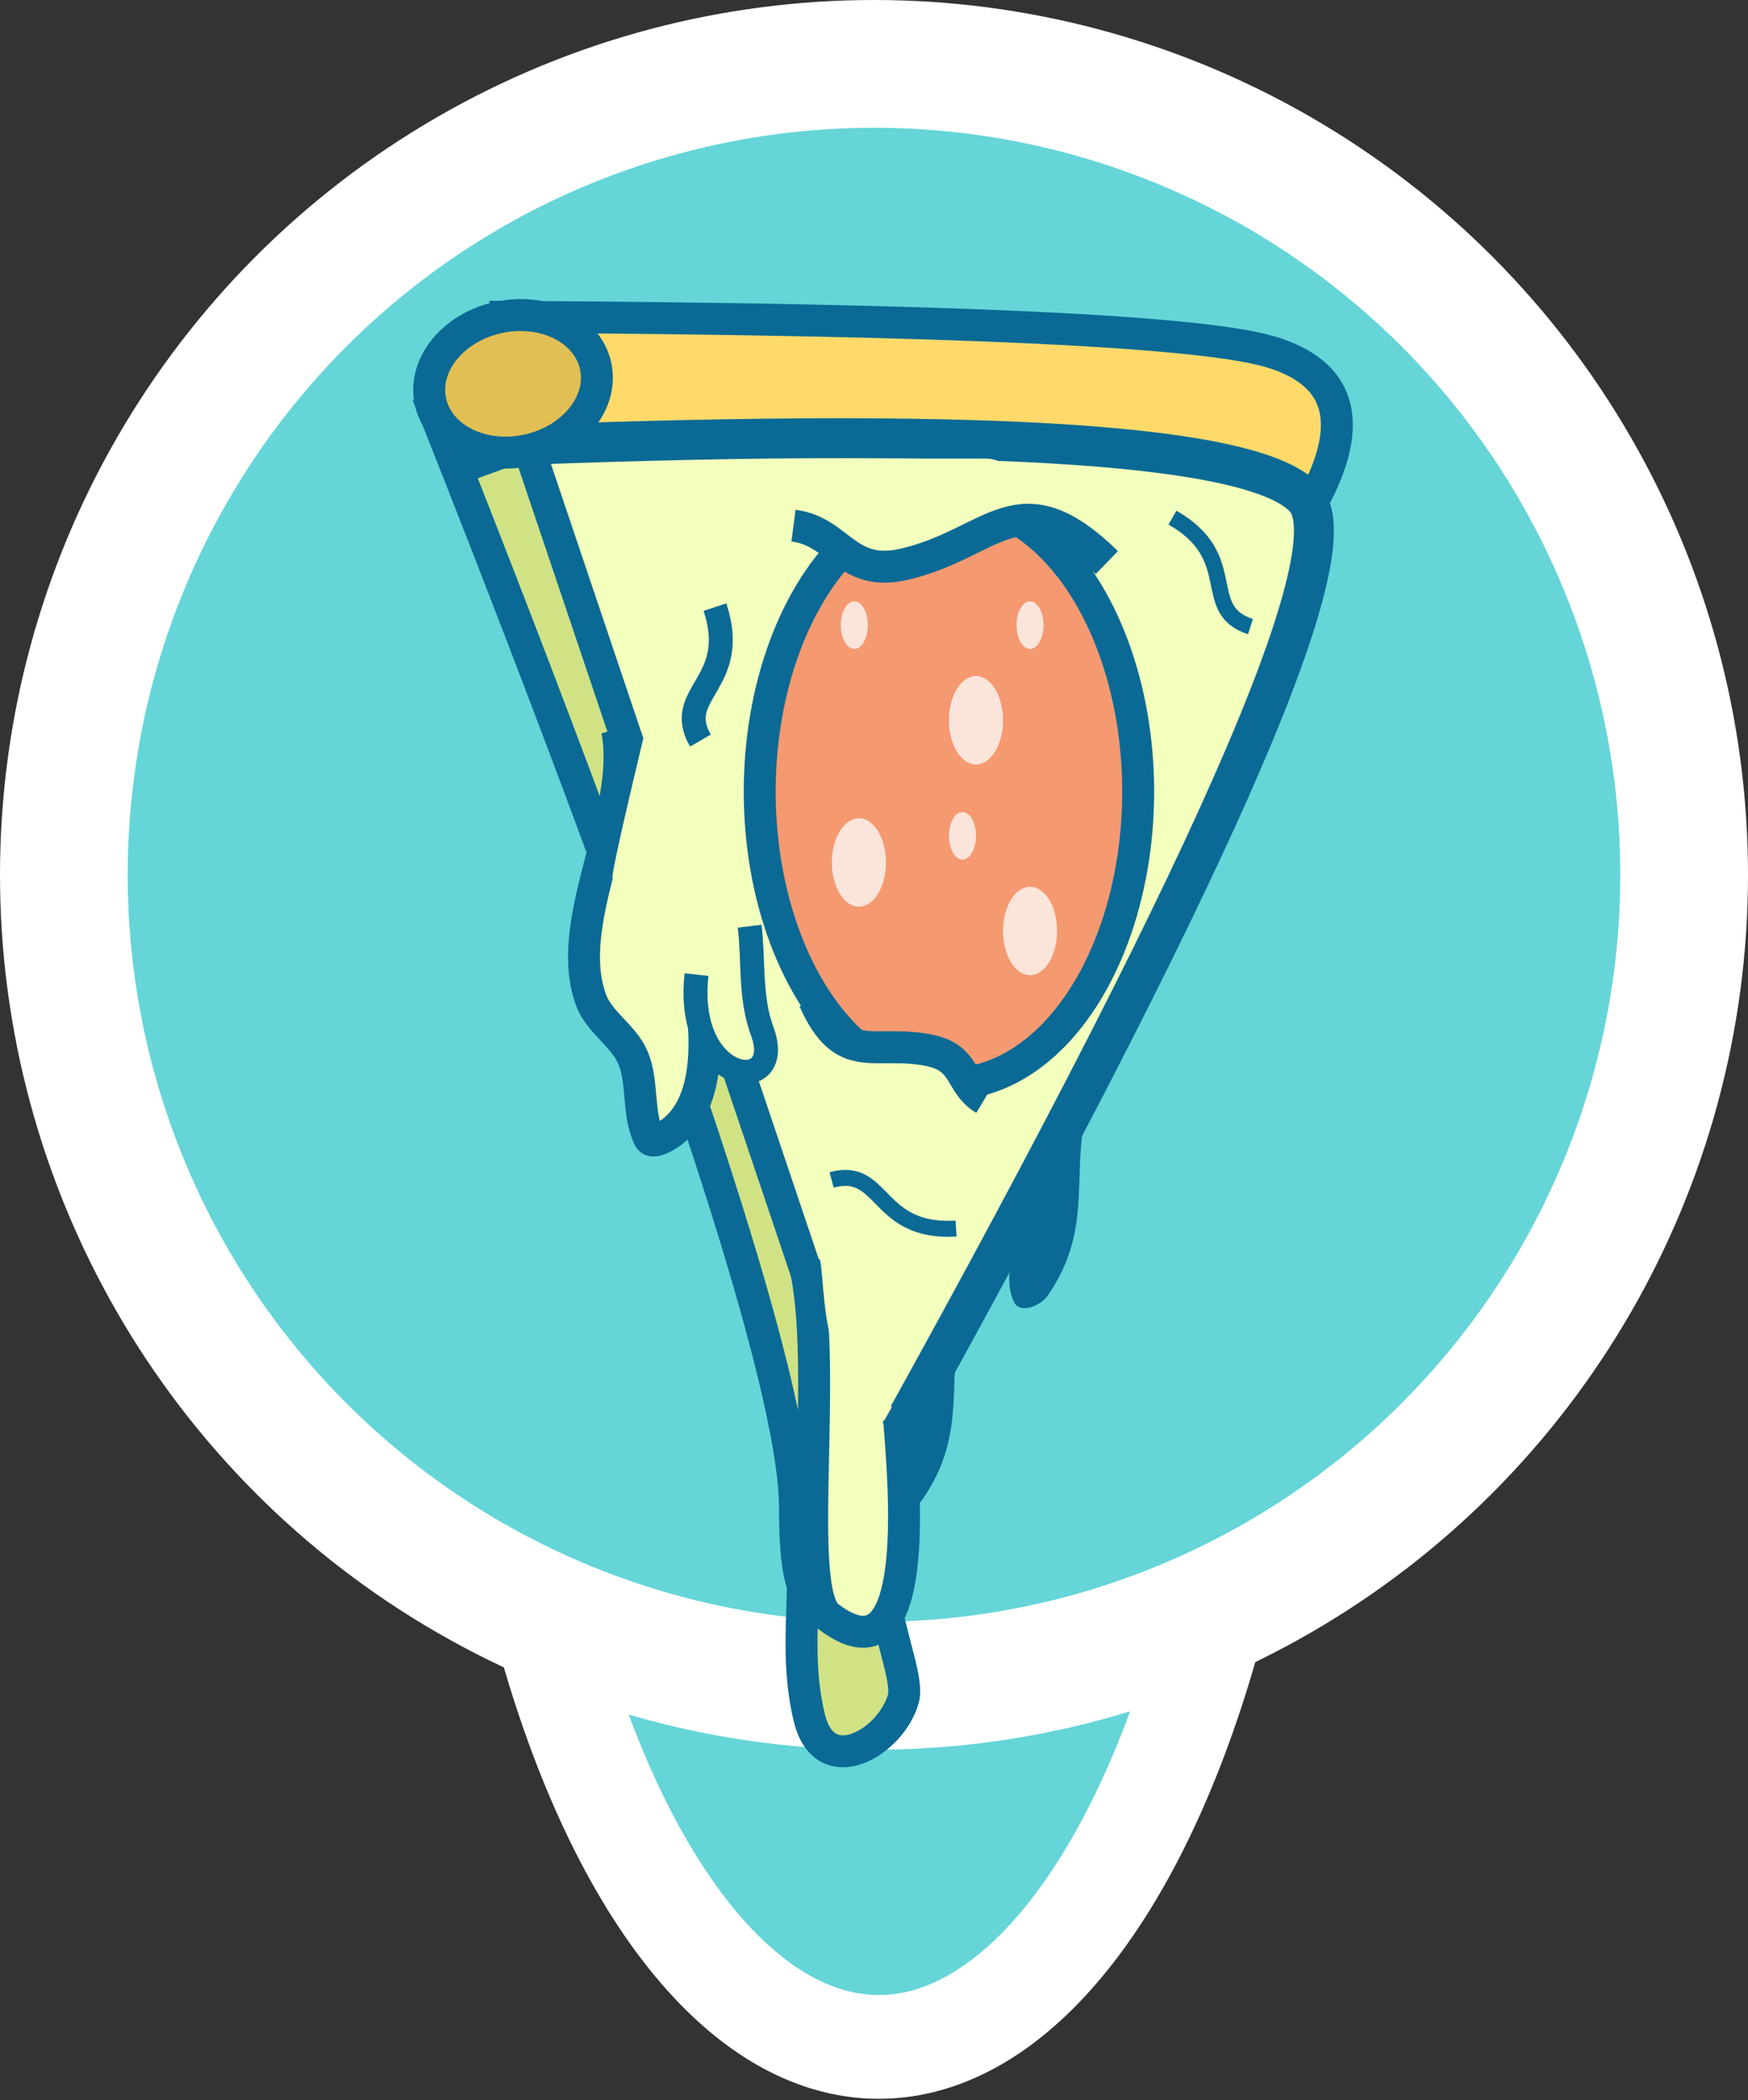 <?xml version="1.0" encoding="UTF-8"?>
<svg width="219px" height="263px" viewBox="0 0 219 263" version="1.1" xmlns="http://www.w3.org/2000/svg" xmlns:xlink="http://www.w3.org/1999/xlink">
    <rect x="0" y="0" width="219" height="263" fill="#333333" stroke="none"/>
    <!-- Generator: Sketch 55.2 (78181) - https://sketchapp.com -->
    <title>Pizza Stop</title>
    <desc>Created with Sketch.</desc>
    <g id="Page-1" stroke="none" stroke-width="1" fill="none" fill-rule="evenodd">
        <g id="Landing-page-Header" transform="translate(-444, -462)">
            <g id="Pizza-Stop" transform="translate(452, 470)">
                <g id="Map-pin" fill="#65D5D8" stroke="#FFFFFF">
                    <ellipse id="Oval" stroke-width="13" cx="102.102" cy="138.275" rx="48.839" ry="110.053"></ellipse>
                    <ellipse id="Oval" stroke-width="16" cx="101.5" cy="101.555" rx="101.5" ry="101.555"></ellipse>
                </g>
                <g id="Slice" transform="translate(44, 29)">
                    <g id="Base" stroke="#0A6A95">
                        <path d="M12.277,2.686 C66.909,2.974 98.579,4.443 107.286,7.092 C115.994,9.741 117.77,15.888 112.613,25.535 L19.671,20.428 L12.277,2.686 Z" id="Path-21" stroke-width="4" fill="#FFDA6A"></path>
                        <path d="M13.547,18.719 C73.021,16.466 105.686,18.721 111.543,25.483 C117.4,32.246 99.214,73.402 56.983,148.953 L13.547,18.719 Z" id="Path-18" stroke-width="5" fill="#F3FFBD"></path>
                        <path d="M2.493,14.722 C32.566,90.641 47.603,136.357 47.603,151.869 C47.603,167.382 51.069,166.41 58,148.953 L12.277,13.277 L2.493,14.722 Z" id="Path-20" stroke-width="4" fill="#D1E285"></path>
                        <path d="M56.712,151.869 L47.603,151.869" id="Path-19" stroke-width="4"></path>
                        <path d="M13.345,20.42 L4.231,20.436" id="Path-19-Copy" stroke-width="4" transform="translate(8.788, 20.428) rotate(-20) translate(-8.788, -20.428) "></path>
                        <ellipse id="Oval" stroke-width="4" fill="#E2BF54" transform="translate(12.277, 11.065) rotate(-12) translate(-12.277, -11.065) " cx="12.277" cy="11.065" rx="10.586" ry="8.51"></ellipse>
                    </g>
                    <g id="Pepperoni" transform="translate(43.182, 25.535)">
                        <ellipse stroke="#0A6A95" stroke-width="4" fill="#F59971" cx="23.708" cy="36.6" rx="23.708" ry="36.6"></ellipse>
                        <g id="Reflection" transform="translate(9.045, 12.767)" fill="#FBE5DB">
                            <ellipse id="Oval" style="mix-blend-mode: overlay;" cx="3.387" cy="32.705" rx="3.387" ry="5.533"></ellipse>
                            <ellipse id="Oval-Copy-56" style="mix-blend-mode: overlay;" cx="18.05" cy="14.895" rx="3.387" ry="5.533"></ellipse>
                            <ellipse id="Oval-Copy-57" style="mix-blend-mode: overlay;" cx="24.824" cy="41.281" rx="3.387" ry="5.533"></ellipse>
                            <ellipse id="Oval-Copy-58" style="mix-blend-mode: overlay;" cx="2.809" cy="2.979" rx="1.693" ry="2.979"></ellipse>
                            <ellipse id="Oval-Copy-59" style="mix-blend-mode: overlay;" cx="16.357" cy="29.365" rx="1.693" ry="2.979"></ellipse>
                            <ellipse id="Oval-Copy-60" style="mix-blend-mode: overlay;" cx="24.824" cy="2.979" rx="1.693" ry="2.979"></ellipse>
                        </g>
                    </g>
                    <g id="Drops" transform="translate(20.647, 20.135)">
                        <path d="M27.095,130.298 C29.261,140.19 26.443,148.342 28.736,157.926 C30.677,166.038 39.042,160.991 40.532,155.575 C41.62,151.623 34.162,139.504 38.937,124.27" id="Path-22" stroke="#0A6A95" stroke-width="4" fill="#D1E285"></path>
                        <path d="M14.443,18.989 C20.31,27.261 12.536,30.804 17.592,35.506" id="Path-25" stroke="#0A6A95" stroke-width="3" transform="translate(16.018, 27.247) rotate(17) translate(-16.018, -27.247) "></path>
                        <path d="M37.79,85.444 C43.645,93.666 35.831,97.227 40.886,101.894" id="Path-25-Copy-2" stroke="#0A6A95" stroke-width="2" transform="translate(39.338, 93.669) rotate(122) translate(-39.338, -93.669) "></path>
                        <path d="M77.587,6.262 C83.428,14.509 75.638,18.078 80.68,22.759" id="Path-25-Copy" stroke="#0A6A95" stroke-width="2" transform="translate(79.134, 14.51) rotate(-25) translate(-79.134, -14.51) "></path>
                        <path d="M63.379,80.338 C60.665,89.355 64.165,96.255 58.177,104.867 C57.524,105.806 55.386,106.773 54.87,105.75 C53.685,103.399 54.715,100.48 54.638,97.845" id="Path-26" stroke="#0A6A95" fill="#0A6A95"></path>
                        <path d="M47.706,105.837 C44.992,114.854 48.492,121.754 42.504,130.366 C41.85,131.306 39.713,132.272 39.197,131.249 C38.012,128.898 39.042,125.98 38.965,123.345" id="Path-26-Copy" stroke="#0A6A95" fill="#0A6A95"></path>
                        <g id="Left-Drip" transform="translate(0.521, 32.637)">
                            <path d="M4.159,1.702 C6.127,12.257 -2.756,25.57 0.887,35.466 C1.915,38.26 4.978,39.937 6.134,42.679 C7.468,45.844 6.639,49.716 8.186,52.78 C8.606,53.612 10.545,52.326 10.88,52.081 C18.211,46.711 15.97,29.918 4.159,1.702 Z" id="Path-27" stroke="#0A6A95" stroke-width="4" fill="#F3FFBD"></path>
                            <path d="" id="Path-28" stroke="#979797"></path>
                            <path d="M7.969,0.426 C5.038,12.626 3.572,19.151 3.572,20.002 C3.572,20.853 5.408,24.967 9.079,32.344 L18.014,44.049 L25.501,41.717 L13.124,4.821 L7.969,0.426 Z" id="Path-29" fill="#F3FFBD"></path>
                            <path d="M14.095,32.274 C12.558,46.244 25.389,47.585 22.33,39.373 C20.754,35.142 21.28,30.599 20.754,26.211" id="Path-30" stroke="#0A6A95" stroke-width="3" fill="#F3FFBD"></path>
                            <g id="Top-bottom-drip" transform="translate(27.611, 64.989)">
                                <path d="M0,3.405 C3.153,16.453 -1.33,44.371 2.98,47.663 C14.846,56.727 12.511,31.192 11.861,22.955" id="Path-31" stroke="#0A6A95" stroke-width="4" fill="#F3FFBD"></path>
                                <path d="M13.755,19.53 C12.879,21.087 12.003,22.643 11.126,24.2" id="Path-33" stroke="#0A6A95" stroke-width="3"></path>
                                <path d="M1.873,2.098 C2.454,6.007 2.343,10.086 3.617,13.826 C4.293,15.811 13.329,2.473 5.356,0.727" id="Path-32" fill="#F3FFBD"></path>
                            </g>
                        </g>
                        <g id="Top-drip" transform="translate(26.769, 0.293)">
                            <rect id="Rectangle" fill="#F3FFBD" x="5.927" y="0" width="22.861" height="9.363" rx="4.681"></rect>
                            <polygon id="Path-24" fill="#F3FFBD" points="2.455 4.681 4.811 9.363 8.198 13.537 17.358 11.664 26.248 7.66 24.069 1.566"></polygon>
                            <path d="M0,8.392 C5.803,9.149 6.57,14.919 13.878,13.228 C25.087,10.636 28.183,2.232 39.257,13.019" id="Path-23" stroke="#0A6A95" stroke-width="4"></path>
                        </g>
                        <g id="Bottom-Pep-Drop" transform="translate(38.855, 76.372) rotate(-156) translate(-38.855, -76.372) translate(26.355, 71.872)">
                            <rect id="Rectangle" fill="#F3FFBD" x="3.387" y="0" width="14.394" height="5.958" rx="2.979"></rect>
                            <polygon id="Path-24" fill="#F3FFBD" points="1.693 2.845 3.119 5.841 5.168 8.512 10.709 7.313 16.088 4.751 14.769 0.851"></polygon>
                            <path d="M0,5.531 C3.63,5.969 4.11,9.312 8.681,8.333 C15.692,6.831 17.628,1.962 24.555,8.211" id="Path-23" stroke="#0A6A95" stroke-width="4"></path>
                        </g>
                    </g>
                </g>
            </g>
        </g>
    </g>
</svg>